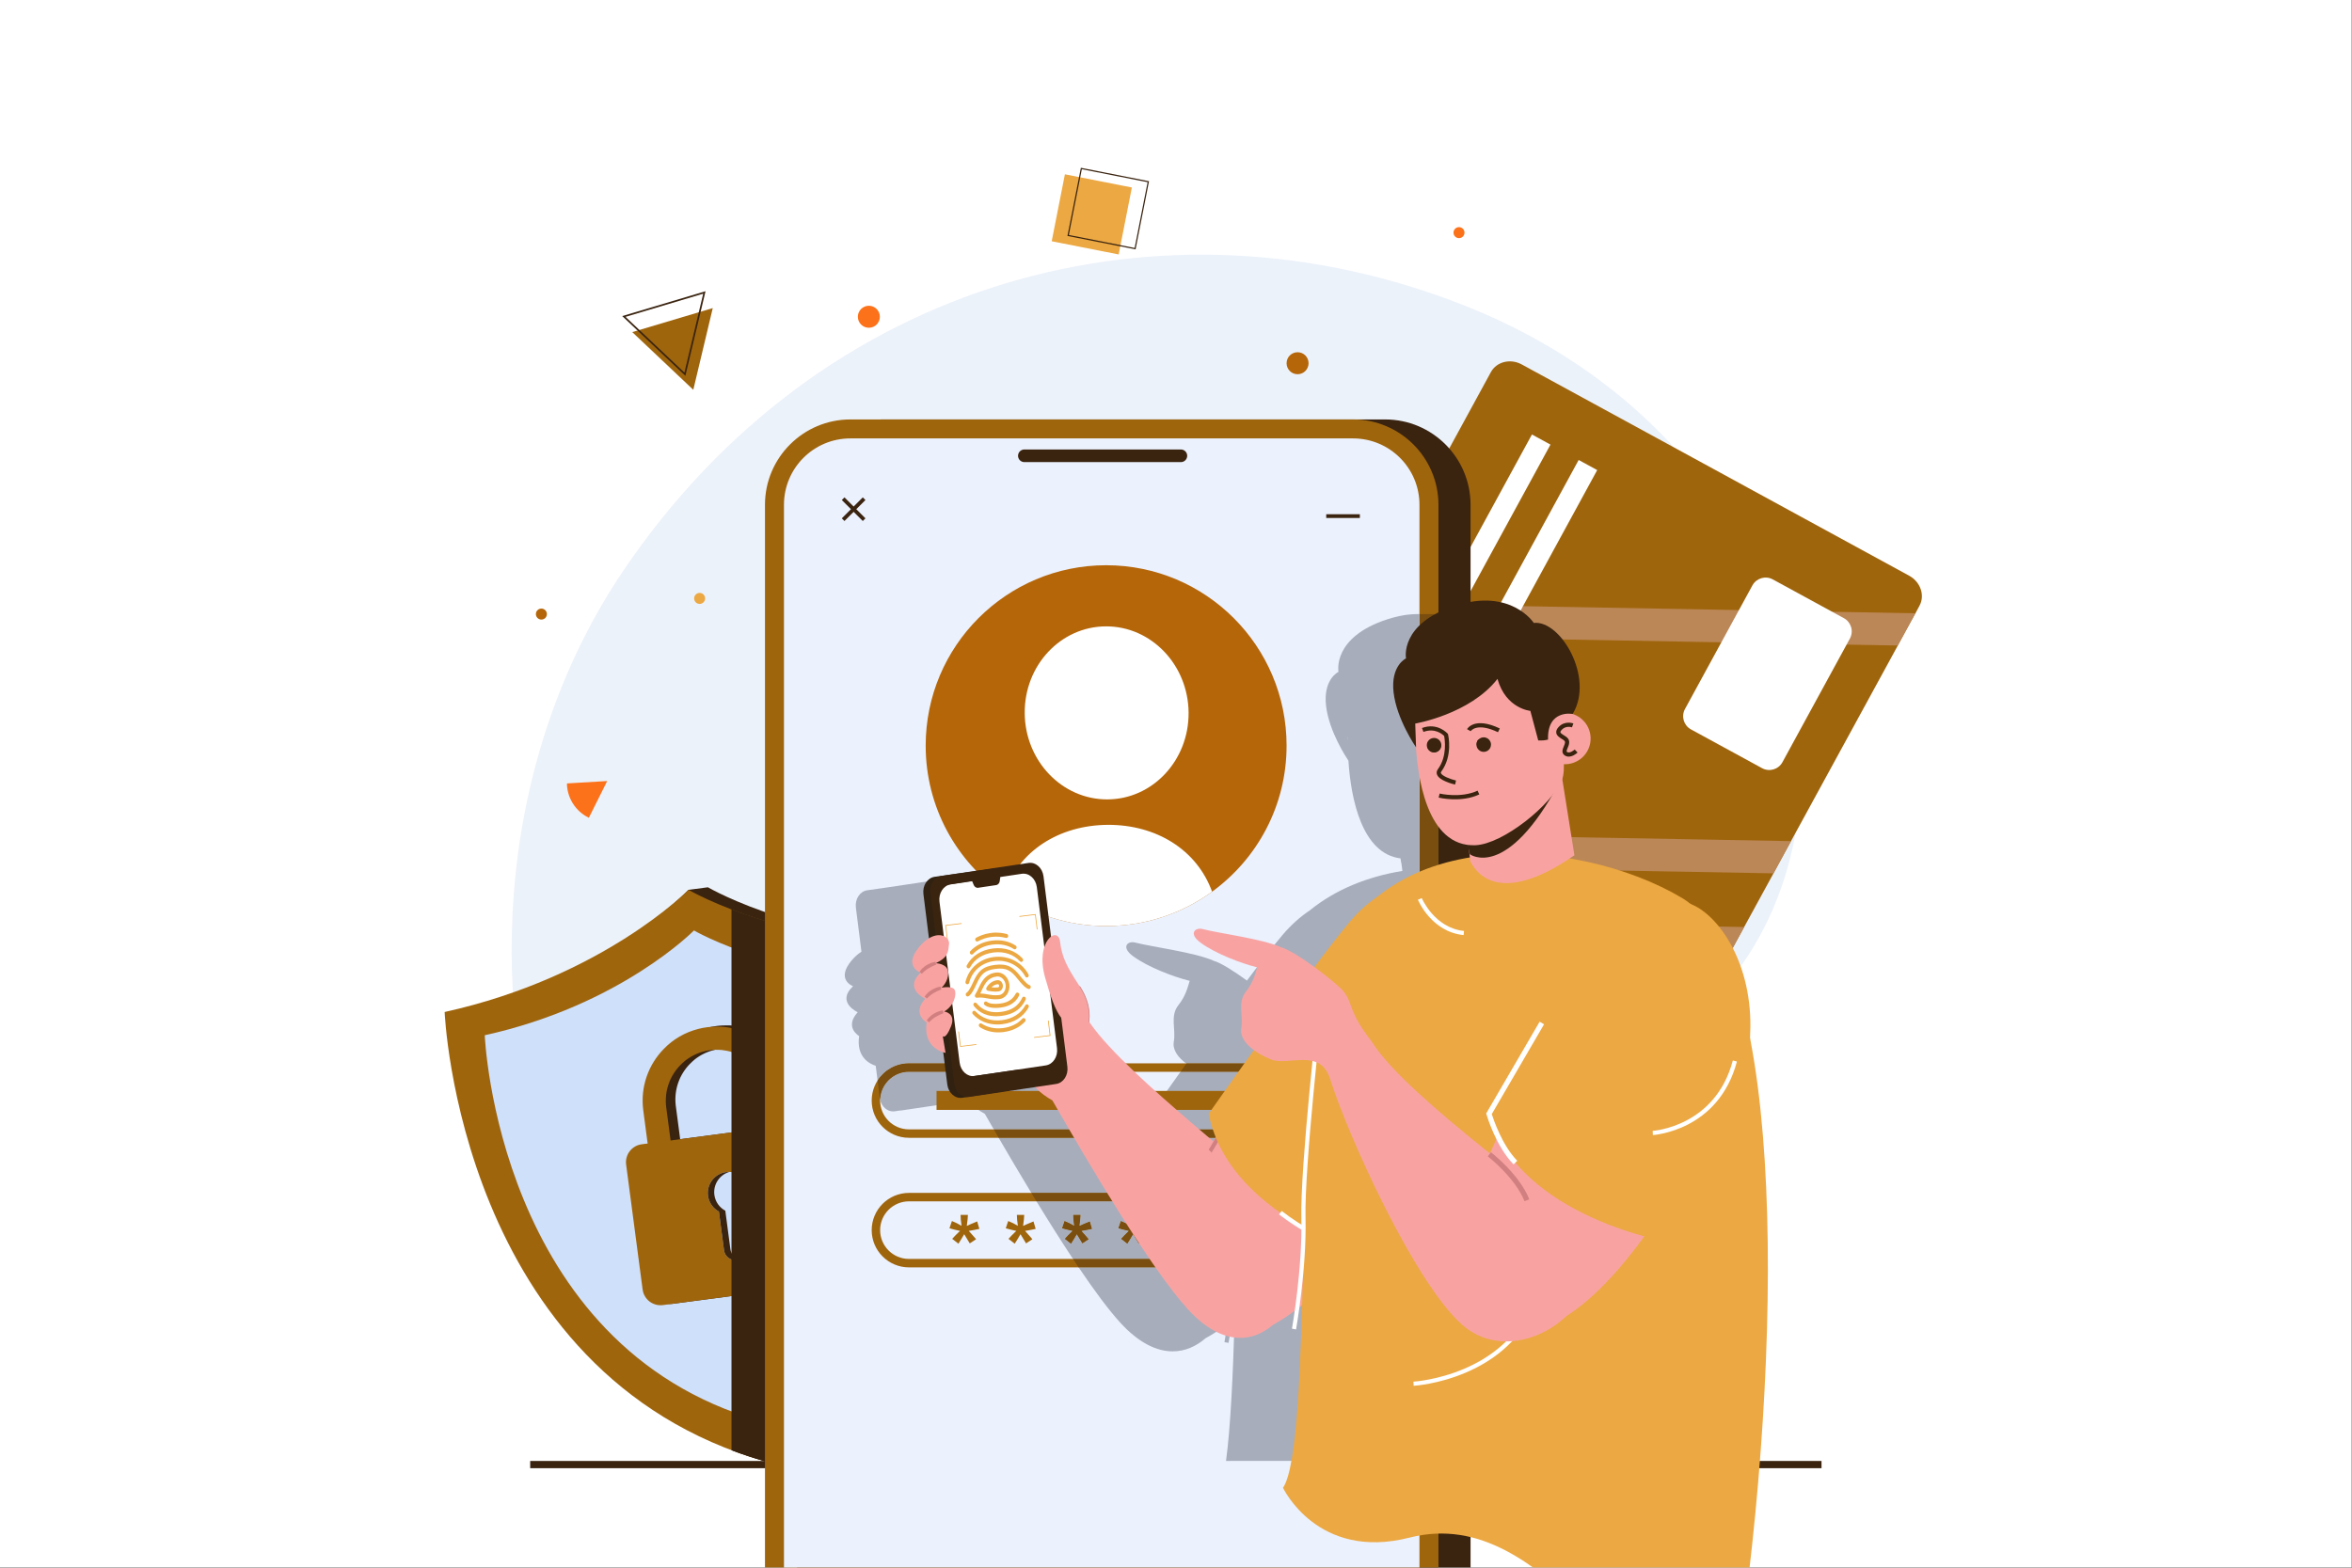 <svg width="5334" height="3556" viewBox="0 0 5334 3556" fill="none" xmlns="http://www.w3.org/2000/svg">
<rect x="0" y="0" width="5334" height="3556" fill="#333333" stroke="none"/>
<g clip-path="url(#clip0_530_546)">
<path d="M5333.34 3555.56H0V-0.01H5333.34V3555.56Z" fill="white"/>
<path d="M3464.97 2526.68C3230.33 2591.72 2787.08 3044.96 3061.91 3257.56C3200.37 3364.68 3477.49 3129.56 3629.77 2894.45C3779.71 2662.93 3808.63 2431.42 3464.97 2526.68" fill="#ECF2FA"/>
<path d="M3528.41 2457.92C2533.71 2660.66 2832.13 3178.2 2168.48 3300.09C1273.04 3464.56 853.137 2121.78 1414.52 1293.06C1863.12 630.833 2637 421.64 3322.68 693.577C4291.19 1077.74 4313.52 2297.91 3528.41 2457.92Z" fill="#ECF2FA"/>
<path d="M2212.48 2136.66C1845.11 2153.24 1605.42 2012.61 1605.42 2012.61L1561.42 2018.41C1561.42 2018.41 1366.74 2220.29 1052.36 2289.7L1736.05 3315.01L1780.02 3309.21C2398.14 2938 2212.48 2136.66 2212.48 2136.66" fill="#3A2410"/>
<path d="M2168.51 2142.48C1801.13 2159.04 1561.42 2018.41 1561.42 2018.41C1561.42 2018.41 1367.3 2216.26 1008.38 2295.51C1008.38 2295.51 1041.26 3116.99 1736.04 3315.01C2354.15 2943.8 2168.51 2142.48 2168.51 2142.48Z" fill="#9F650D"/>
<path d="M1723.61 3222.88C1127.55 3053.01 1099.34 2348.26 1099.34 2348.26C1407.26 2280.28 1573.82 2110.55 1573.82 2110.55C1573.82 2110.55 1779.39 2231.19 2094.56 2216.98C2094.56 2216.98 2253.83 2904.44 1723.61 3222.88" fill="#CFE0FA"/>
<path d="M1542.57 2584.05L1532.37 2506.73C1528.57 2471.23 1540.84 2437.81 1564.09 2413.79C1567.79 2409.91 1571.88 2406.27 1575.93 2402.85C1589.04 2392.64 1604.41 2385 1621.63 2381.25C1624.99 2380.36 1628.52 2379.76 1632.07 2379.29C1635.27 2378.87 1638.48 2378.59 1641.63 2378.39C1645.29 2378.28 1648.99 2378.31 1652.71 2378.56C1656.41 2378.65 1660.15 2378.97 1663.92 2379.67C1668.49 2380.16 1673.13 2381.25 1677.56 2382.36C1687.29 2385.05 1696.29 2388.96 1704.61 2393.84C1712.89 2398.44 1720.73 2404.19 1727.53 2410.97C1730.84 2414.29 1733.96 2417.72 1736.79 2421.33C1737.47 2421.97 1738.01 2422.72 1738.55 2423.39C1750.57 2439.07 1758.73 2457.84 1761.48 2478.73L1771.39 2553.87L1542.57 2584.05ZM1866.09 2552.37C1857.96 2546.65 1847.69 2543.8 1837.03 2545.21L1823.76 2546.96L1813.84 2471.83C1812.52 2461.81 1810.08 2452.25 1807.2 2443.25C1804.65 2435.11 1801.56 2427.32 1797.93 2419.99C1796.08 2416.01 1794.03 2412.16 1791.83 2408.39C1783.47 2394.21 1773 2381.43 1761.04 2370.24C1759.87 2369.15 1758.63 2368.12 1757.45 2367.11C1754.63 2364.67 1751.81 2362.39 1748.95 2360.19C1741.39 2354.39 1733.33 2349.25 1725.09 2344.96C1716.52 2340.4 1707.55 2336.72 1698.08 2333.76C1693.61 2332.35 1689.23 2330.93 1684.51 2329.87C1671.95 2326.95 1659 2325.56 1645.76 2325.91C1639.64 2325.89 1633.71 2326.24 1627.52 2326.91L1625.2 2327.21C1621.43 2327.71 1617.6 2328.29 1613.8 2329.09H1613.72C1611.2 2329.57 1608.63 2330.21 1606.13 2330.84C1575.12 2338.61 1548.03 2354.67 1527.07 2376.45C1492.33 2411.88 1473.57 2462.63 1480.59 2515.79L1490.49 2590.92L1477.08 2592.69C1474.25 2593.07 1471.45 2593.73 1468.85 2594.67C1450.87 2600.95 1439.16 2619.09 1441.75 2638.75L1479.13 2922.12C1479.33 2923.64 1479.61 2925.23 1479.96 2926.72C1480.24 2927.72 1480.52 2928.72 1480.87 2929.64C1481 2930.13 1481.21 2930.61 1481.36 2931.12C1481.69 2932.03 1482.12 2933.01 1482.53 2933.92C1483.16 2935.31 1483.85 2936.61 1484.6 2937.84C1484.88 2938.25 1485.09 2938.75 1485.36 2939.15C1485.92 2939.96 1486.53 2940.76 1487.08 2941.51C1487.8 2942.52 1488.59 2943.37 1489.36 2944.31C1489.72 2944.69 1490.13 2945.08 1490.56 2945.55C1490.83 2945.8 1491.16 2946.13 1491.43 2946.47C1491.84 2946.85 1492.25 2947.17 1492.59 2947.49C1493.25 2948.07 1493.84 2948.59 1494.49 2949.09C1495.15 2949.51 1495.73 2950.04 1496.37 2950.45C1496.55 2950.59 1496.71 2950.71 1496.85 2950.76C1497.59 2951.25 1498.32 2951.75 1499.04 2952.17C1500.08 2952.77 1501.19 2953.37 1502.29 2953.89C1502.76 2954.12 1503.31 2954.33 1503.79 2954.57C1505.33 2955.19 1506.96 2955.77 1508.57 2956.23C1513.8 2957.76 1519.47 2958.27 1525.2 2957.51L1885.15 2910.03C1907.64 2907.05 1923.43 2886.37 1920.47 2863.89L1883.08 2580.53C1881.53 2568.71 1875.12 2558.79 1866.09 2552.37" fill="#3A2410"/>
<path d="M1765.85 2679.75L1537.04 2709.93L1510.61 2509.61C1506.81 2474.09 1519.08 2440.68 1542.33 2416.65C1546.03 2412.77 1550.12 2409.13 1554.17 2405.72C1569.89 2393.47 1588.84 2384.99 1610.31 2382.16C1614.16 2381.65 1617.88 2381.31 1621.63 2381.25C1624.72 2381.15 1627.83 2381.17 1630.96 2381.43C1634.65 2381.53 1638.39 2381.85 1642.16 2382.52C1642.69 2382.6 1643.23 2382.68 1643.75 2382.76C1647.8 2383.27 1651.92 2384.27 1655.81 2385.24C1665.53 2387.93 1674.53 2391.84 1682.85 2396.72C1691.13 2401.31 1698.97 2407.05 1705.77 2413.84C1708.33 2416.45 1710.81 2419.08 1713.11 2421.88C1714.4 2423.32 1715.63 2424.79 1716.77 2426.25C1728.81 2441.93 1736.97 2460.71 1739.72 2481.6L1765.85 2679.75ZM1788.17 2455.65C1787.37 2452.37 1786.44 2449.24 1785.44 2446.13C1782.63 2437.05 1779.15 2428.59 1774.97 2420.51C1773.53 2417.37 1771.8 2414.28 1770.08 2411.25C1763.89 2400.79 1756.55 2390.99 1748.23 2382.12C1745.37 2379.03 1742.4 2376.03 1739.29 2373.12C1735.44 2369.64 1731.29 2366.2 1727.19 2363.05C1719.63 2357.25 1711.57 2352.12 1703.33 2347.83C1694.76 2343.27 1685.8 2339.59 1676.33 2336.63C1671.87 2335.23 1667.47 2333.81 1662.75 2332.73C1651.11 2330.07 1639.12 2328.61 1626.88 2328.76C1625.92 2328.75 1624.96 2328.72 1624 2328.77C1620.61 2328.77 1617.16 2328.87 1613.8 2329.09H1613.72C1610.28 2329.33 1606.93 2329.63 1603.44 2330.08C1597.07 2330.92 1590.64 2332.07 1584.37 2333.71C1553.37 2341.48 1526.27 2357.52 1505.31 2379.33C1470.57 2414.76 1451.81 2465.49 1458.83 2518.65L1491.84 2768.95L1825.11 2724.99L1792.09 2474.69C1791.23 2468.17 1789.87 2461.77 1788.17 2455.65Z" fill="#9F650D"/>
<path d="M1861.33 2583.41L1898.7 2866.76C1901.66 2889.27 1885.86 2909.89 1863.36 2912.87L1503.46 2960.33C1497.7 2961.09 1492.08 2960.63 1486.81 2959.13C1485.18 2958.67 1483.58 2958.09 1482.02 2957.43C1481.52 2957.23 1481.02 2957 1480.53 2956.75C1479.44 2956.25 1478.34 2955.67 1477.26 2955.04C1476.53 2954.6 1475.8 2954.15 1475.08 2953.67C1474.94 2953.56 1474.8 2953.45 1474.64 2953.33C1474 2952.89 1473.36 2952.43 1472.73 2951.95C1472.09 2951.45 1471.46 2950.93 1470.86 2950.39C1470.46 2950.05 1470.08 2949.68 1469.69 2949.31C1469.38 2949.01 1469.08 2948.72 1468.8 2948.39C1468.36 2947.99 1467.96 2947.57 1467.61 2947.15C1466.8 2946.25 1466.05 2945.37 1465.33 2944.41C1464.74 2943.64 1464.17 2942.83 1463.62 2942C1463.36 2941.6 1463.1 2941.16 1462.84 2940.73C1462.06 2939.45 1461.37 2938.15 1460.74 2936.79V2936.76C1460.33 2935.85 1459.94 2934.93 1459.58 2933.99C1459.42 2933.51 1459.24 2933.03 1459.08 2932.55C1458.76 2931.57 1458.48 2930.59 1458.24 2929.59C1457.86 2928.07 1457.57 2926.55 1457.36 2924.97L1419.98 2641.64C1417.02 2619.17 1432.85 2598.52 1455.34 2595.56L1815.25 2548.08C1825.92 2546.68 1836.18 2549.49 1844.32 2555.27C1853.33 2561.63 1859.77 2571.61 1861.33 2583.41" fill="#9F650D"/>
<path d="M1700.38 2699.84C1696.93 2673.67 1672.92 2655.25 1646.74 2658.71C1620.58 2662.15 1602.16 2686.17 1605.61 2712.33C1607.7 2728.17 1617.36 2741.15 1630.44 2748.17L1641.98 2835.75C1643.88 2850.11 1657.06 2860.21 1671.41 2858.32H1671.42C1685.78 2856.43 1695.89 2843.25 1694 2828.89L1682.72 2743.44C1695.4 2733.35 1702.65 2717.08 1700.38 2699.84" fill="#CFE0FA"/>
<path d="M1678.55 2856.37C1676.31 2857.33 1673.96 2858.01 1671.43 2858.35C1657.07 2860.24 1643.86 2850.11 1641.95 2835.75L1630.42 2748.2C1617.38 2741.13 1607.7 2728.17 1605.62 2712.36C1602.16 2686.17 1620.6 2662.12 1646.72 2658.68C1649.18 2658.36 1651.6 2658.27 1654.04 2658.31C1631.8 2664.79 1616.99 2686.73 1620.11 2710.45C1622.2 2726.27 1631.88 2739.23 1644.92 2746.28L1656.46 2833.83C1658.03 2845.65 1667.32 2854.68 1678.55 2856.37Z" fill="#3A2410"/>
<path d="M1736.05 3315.04C1709.49 3307.47 1683.94 3298.99 1659.35 3289.67V2063.04C1762.32 2102.64 1940.89 2152.75 2168.49 2142.47C2168.49 2142.47 2354.16 2943.79 1736.05 3315.04" fill="#3A2410"/>
<path d="M1736.05 3315.04C1709.49 3307.47 1683.94 3298.99 1659.35 3289.67V2063.04C1762.32 2102.64 1940.89 2152.75 2168.49 2142.47C2168.49 2142.47 2354.16 2943.79 1736.05 3315.04" fill="#3A2410"/>
<path d="M2612.94 2252.51L2641.85 2199.5L2654.35 2176.59L2706.98 2080.24L2773.38 1958.39L2813.21 1885.32L3381.18 843.974C3394.1 820.43 3425.25 812.662 3450.99 826.617L3470.3 837.09L3470.33 837.197L3495.56 850.884L3899.5 1071.14L3962.07 1105.33L4329.86 1305.97C4355.49 1319.96 4365.96 1350.54 4353.08 1374.08L4343.95 1391.15L4343.84 1391.16L4303.98 1464.11L4304.01 1464.22L4061.74 1907.96L4022.02 1981.02L3955.51 2102.76L3831.12 2330.99L3698.67 2573.83L3584.8 2782.49C3571.95 2806.15 3540.66 2813.93 3515.03 2799.95L2642.47 2324.03L2636.03 2320.63C2630.34 2317.47 2625.34 2313.52 2621.3 2308.99C2607.05 2293.28 2602.94 2270.84 2612.94 2252.51" fill="#9F650D"/>
<path d="M3516.26 1008.49L3286.13 1430.41L3244.11 1407.48L3474.22 985.564L3516.26 1008.49" fill="white"/>
<path d="M3622.23 1066.29L3392.12 1488.22L3350.07 1465.29L3580.19 1043.38L3622.23 1066.29" fill="white"/>
<path d="M3831.14 2330.99L3666.34 2327.93L3335 2321.92V2091.56L3635.96 2096.96L3732.88 2098.69L3955.51 2102.76L3831.14 2330.99" fill="#BC8756"/>
<path d="M4022.03 1981.01L4061.75 1907.96L4061.85 1907.95L4022.03 1981.01Z" fill="#F2F6FC"/>
<path d="M4022.02 1981.01L3794.67 1976.88L3794.57 1976.9L3619.76 1973.78L3335.02 1968.61V1894.8L3422.56 1896.36L3610.04 1899.76L3806.95 1903.3L3807.07 1903.28L4061.74 1907.96L4022.02 1981.01" fill="#BC8756"/>
<path d="M4304.03 1464.21L4304 1464.11L4343.84 1391.16L4343.95 1391.15L4304.13 1464.2L4304.03 1464.21Z" fill="white"/>
<path d="M4304.03 1464.21L4187.76 1462.15L3903.81 1456.95L3550.97 1450.57L3414.07 1448.11H3413.99L3453.83 1375.04L3453.91 1375.05L3541.24 1376.56L3943.65 1383.88L4155.08 1387.69L4343.84 1391.16L4304 1464.11L4304.03 1464.21ZM3360.03 1447.05L3335 1446.6V1372.81L3399.84 1373.99H3399.87L3360.03 1447.05Z" fill="#BC8756"/>
<path d="M3414 1448.11L3360.04 1447.05L3399.87 1373.98L3453.84 1375.04L3414 1448.11Z" fill="white"/>
<path d="M4195.29 1448.44L4042.33 1728.86C4033.33 1745.38 4012.64 1751.46 3996.11 1742.44L3834.88 1654.52C3818.37 1645.5 3812.28 1624.8 3821.28 1608.28L3974.21 1327.87C3983.24 1311.35 4003.95 1305.26 4020.46 1314.27L4181.69 1402.22C4198.23 1411.22 4204.31 1431.92 4195.29 1448.44" fill="white"/>
<path d="M4130.94 3330.32H1202.39V3313.91H4130.94V3330.32Z" fill="#3A2410"/>
<path d="M3335.02 1144.99V3690.52C3335.02 3797.25 3248.19 3884.11 3141.37 3884.11H2632.21V3883.73H1989.74C1947.82 3881.24 1909.42 3865.39 1878.89 3840.35C1835.43 3804.82 1807.67 3750.87 1807.67 3690.52V1144.99C1807.67 1038.27 1894.59 951.418 2001.33 951.418H3141.37C3248.19 951.418 3335.02 1038.27 3335.02 1144.99Z" fill="#3A2410"/>
<path d="M3262.17 1145.01V3690.52C3262.17 3797.25 3175.34 3884.11 3068.52 3884.11H2559.37V3883.73H1916.89C1874.97 3881.24 1836.59 3865.39 1806.04 3840.35C1762.59 3804.81 1734.84 3750.87 1734.84 3690.52V1145.01C1734.84 1038.26 1821.75 951.425 1928.48 951.425H3068.52C3175.34 951.425 3262.17 1038.26 3262.17 1145.01Z" fill="#9F650D"/>
<path d="M3219.14 1145V3690.55C3219.14 3773.67 3151.74 3841.08 3068.53 3841.08H1928.45C1845.33 3841.08 1777.92 3773.67 1777.92 3690.55V1145C1777.92 1061.87 1845.33 994.467 1928.45 994.467H3068.53C3151.74 994.467 3219.14 1061.87 3219.14 1145Z" fill="#EBF1FD"/>
<path d="M2678.04 1019.54H2323.12C2315.19 1019.54 2308.78 1025.97 2308.78 1033.88C2308.78 1041.81 2315.19 1048.22 2323.12 1048.22H2678.04C2685.98 1048.22 2692.39 1041.81 2692.39 1033.88C2692.39 1025.97 2685.98 1019.54 2678.04 1019.54" fill="#3A2410"/>
<path d="M1915.14 1181.79L1909.12 1175.77L1956.69 1128.21L1962.7 1134.24L1915.14 1181.79Z" fill="#3A2410"/>
<path d="M1956.69 1181.79L1909.12 1134.24L1915.14 1128.21L1962.7 1175.77L1956.69 1181.79Z" fill="#3A2410"/>
<path d="M3083.98 1174.95H3007.7V1166.44H3083.98V1174.95Z" fill="#3A2410"/>
<path d="M2061.34 2725.02C2025.3 2725.02 1996 2754.31 1996 2790.32C1996 2826.35 2025.3 2855.64 2061.34 2855.64H2952.94C2988.96 2855.64 3018.27 2826.35 3018.27 2790.32C3018.27 2754.31 2988.96 2725.02 2952.94 2725.02H2061.34ZM2952.94 2874.79H2061.34C2014.75 2874.79 1976.87 2836.91 1976.87 2790.32C1976.87 2743.75 2014.75 2705.86 2061.34 2705.86H2952.94C2999.5 2705.86 3037.41 2743.75 3037.41 2790.32C3037.41 2836.91 2999.5 2874.79 2952.94 2874.79Z" fill="#9F650D"/>
<path d="M2061.34 2431.11C2025.3 2431.11 1996 2460.42 1996 2496.43C1996 2532.46 2025.3 2561.75 2061.34 2561.75H2952.94C2988.96 2561.75 3018.27 2532.46 3018.27 2496.43C3018.27 2460.42 2988.96 2431.11 2952.94 2431.11H2061.34ZM2952.94 2580.88H2061.34C2014.75 2580.88 1976.87 2543 1976.87 2496.43C1976.87 2449.86 2014.75 2411.96 2061.34 2411.96H2952.94C2999.5 2411.96 3037.41 2449.86 3037.41 2496.43C3037.41 2543 2999.5 2580.88 2952.94 2580.88Z" fill="#9F650D"/>
<path d="M2173.57 2821.05L2159.45 2810.1C2163.94 2805.05 2168.62 2800.24 2173.48 2795.63C2175.41 2793.74 2176.62 2792.57 2177.13 2792.06C2175.56 2791.83 2171.1 2790.79 2163.75 2788.99C2158.46 2787.67 2154.96 2786.7 2153.28 2786.08L2158.8 2769.64C2166.96 2772.93 2174.25 2776.57 2180.67 2780.57C2179.17 2770.41 2178.44 2762.12 2178.44 2755.7H2195.07C2195.07 2760.25 2194.23 2768.6 2192.55 2780.76C2193.79 2780.26 2196.48 2779.04 2200.59 2777.1C2206.19 2774.56 2211.37 2772.37 2216.1 2770.57L2221.06 2787.49C2214.14 2789.04 2206.12 2790.57 2197.03 2792.06L2208.26 2804.69C2210.48 2807.24 2212.27 2809.33 2213.58 2810.96L2199.27 2820.39L2186.65 2799.54C2182.86 2806.28 2178.49 2813.44 2173.57 2821.05" fill="#9F650D"/>
<path d="M2301.25 2821.05L2287.14 2810.11C2291.63 2805.05 2296.31 2800.24 2301.16 2795.63C2303.1 2793.75 2304.31 2792.57 2304.81 2792.07C2303.25 2791.83 2298.8 2790.79 2291.44 2788.99C2286.15 2787.67 2282.65 2786.71 2280.98 2786.08L2286.5 2769.64C2294.65 2772.93 2301.94 2776.57 2308.35 2780.57C2306.87 2770.42 2306.12 2762.12 2306.12 2755.71H2322.76C2322.76 2760.25 2321.91 2768.6 2320.24 2780.76C2321.48 2780.27 2324.16 2779.04 2328.27 2777.11C2333.87 2774.56 2339.05 2772.38 2343.79 2770.57L2348.74 2787.5C2341.83 2789.04 2333.82 2790.57 2324.72 2792.07L2335.93 2804.69C2338.18 2807.24 2339.95 2809.33 2341.27 2810.96L2326.96 2820.39L2314.35 2799.55C2310.54 2806.28 2306.18 2813.44 2301.25 2821.05" fill="#9F650D"/>
<path d="M2428.95 2821.05L2414.84 2810.11C2419.32 2805.05 2424 2800.24 2428.86 2795.62C2430.79 2793.74 2432.01 2792.57 2432.49 2792.07C2430.96 2791.83 2426.49 2790.78 2419.14 2788.98C2413.85 2787.66 2410.36 2786.71 2408.67 2786.08L2414.19 2769.64C2422.36 2772.93 2429.65 2776.57 2436.06 2780.57C2434.56 2770.41 2433.82 2762.12 2433.82 2755.7H2450.47C2450.47 2760.25 2449.62 2768.6 2447.93 2780.76C2449.18 2780.26 2451.87 2779.04 2455.98 2777.1C2461.57 2774.56 2466.75 2772.37 2471.49 2770.57L2476.45 2787.49C2469.53 2789.04 2461.51 2790.57 2452.43 2792.07L2463.64 2804.69C2465.87 2807.24 2467.67 2809.33 2468.97 2810.96L2454.66 2820.38L2442.05 2799.54C2438.25 2806.28 2433.88 2813.44 2428.95 2821.05" fill="#9F650D"/>
<path d="M2556.63 2821.05L2542.51 2810.11C2547.02 2805.05 2551.7 2800.24 2556.54 2795.63C2558.47 2793.75 2559.68 2792.57 2560.2 2792.07C2558.63 2791.83 2554.17 2790.79 2546.82 2788.99C2541.54 2787.67 2538.04 2786.71 2536.36 2786.08L2541.87 2769.64C2550.04 2772.93 2557.34 2776.57 2563.74 2780.57C2562.26 2770.41 2561.51 2762.12 2561.51 2755.71H2578.14C2578.14 2760.25 2577.31 2768.6 2575.63 2780.76C2576.86 2780.27 2579.54 2779.04 2583.65 2777.11C2589.26 2774.56 2594.43 2772.37 2599.18 2770.57L2604.13 2787.49C2597.21 2789.04 2589.19 2790.57 2580.1 2792.07L2591.32 2804.7C2593.57 2807.24 2595.34 2809.33 2596.65 2810.96L2582.34 2820.39L2569.73 2799.55C2565.93 2806.28 2561.55 2813.44 2556.63 2821.05" fill="#9F650D"/>
<path d="M2684.34 2821.05L2670.24 2810.1C2674.72 2805.05 2679.39 2800.24 2684.25 2795.62C2686.18 2793.74 2687.39 2792.57 2687.91 2792.06C2686.35 2791.82 2681.89 2790.78 2674.53 2788.98C2669.24 2787.66 2665.73 2786.7 2664.06 2786.08L2669.57 2769.64C2677.73 2772.93 2685.03 2776.57 2691.44 2780.57C2689.94 2770.41 2689.2 2762.12 2689.2 2755.7H2705.84C2705.84 2760.25 2705 2768.6 2703.33 2780.76C2704.57 2780.26 2707.25 2779.04 2711.37 2777.1C2716.97 2774.56 2722.15 2772.37 2726.87 2770.57L2731.84 2787.49C2724.91 2789.04 2716.92 2790.57 2707.8 2792.06L2719.03 2804.69C2721.26 2807.24 2723.05 2809.33 2724.34 2810.96L2710.05 2820.38L2697.43 2799.54C2693.64 2806.28 2689.27 2813.44 2684.34 2821.05" fill="#9F650D"/>
<path d="M2812.03 2821.05L2797.93 2810.11C2802.4 2805.05 2807.08 2800.24 2811.92 2795.63C2813.87 2793.75 2815.08 2792.57 2815.59 2792.07C2814.01 2791.83 2809.57 2790.79 2802.21 2788.99C2796.93 2787.67 2793.43 2786.71 2791.75 2786.08L2797.26 2769.64C2805.43 2772.93 2812.71 2776.57 2819.13 2780.57C2817.64 2770.41 2816.89 2762.12 2816.89 2755.71H2833.54C2833.54 2760.25 2832.7 2768.6 2830.99 2780.76C2832.26 2780.27 2834.94 2779.04 2839.05 2777.11C2844.66 2774.56 2849.82 2772.37 2854.55 2770.57L2859.52 2787.49C2852.61 2789.04 2844.59 2790.57 2835.48 2792.07L2846.71 2804.69C2848.94 2807.24 2850.73 2809.33 2852.05 2810.96L2837.73 2820.39L2825.1 2799.55C2821.31 2806.28 2816.94 2813.44 2812.03 2821.05" fill="#9F650D"/>
<path d="M3219.14 1392.98H3262.17V3313.71H3219.14" fill="#794E0E"/>
<path d="M2780.47 3313.84C2790.94 3235.71 2796.17 3119.13 2799.98 2990.89C2797.93 2992.51 2795.9 2994.17 2793.84 2995.75C2789.69 3026.05 2786.28 3045.56 2786.18 3046.08L2776.9 3044.43C2776.94 3043.99 2779.7 3028.48 2783.18 3003.84C2766.05 3016.53 2749.58 3027.11 2734.18 3035.39C2712.85 3053.92 2687.53 3065.28 2659.49 3065.28C2623.56 3065.28 2583.18 3046.65 2540.99 3000.6C2514.11 2971.27 2481.23 2926.68 2446.21 2874.79H2952.94C2999.51 2874.79 3037.41 2836.91 3037.41 2790.32C3037.41 2743.75 2999.51 2705.85 2952.94 2705.85H2338.92C2312.81 2662.81 2287.61 2620.1 2264.82 2580.88H2553.18C2568.44 2593.96 2583.67 2606.89 2598.66 2619.59C2600.42 2616.46 2602.23 2613.31 2603.99 2610.21C2600.12 2600.72 2596.7 2590.95 2593.78 2580.88H2952.94C2999.51 2580.88 3037.41 2543 3037.41 2496.43C3037.41 2449.86 2999.51 2411.96 2952.94 2411.96H2689.62C2670.76 2397.8 2658.85 2380.64 2662.03 2362.83C2667.17 2334.32 2652.79 2304.74 2672.54 2279.84C2688.91 2259.15 2692.92 2241.4 2698.1 2224.88C2661.09 2215.65 2604.46 2194.19 2570 2169.22C2544.9 2150.98 2554.01 2137.22 2568.32 2137.22C2570.26 2137.22 2572.27 2137.47 2574.35 2138C2613.45 2148.08 2706.13 2159.64 2750.79 2178.59C2751.16 2178.78 2751.54 2178.96 2751.87 2179.2C2767.87 2183.39 2798.74 2203 2827.91 2224.22C2859.65 2181.83 2888.1 2144.99 2908.27 2121.15C2928.12 2097.79 2949.01 2079.32 2970.32 2065.1C3029.81 2016.71 3102.72 1988.3 3180.38 1975.54L3178.66 1961.18C3177.55 1956.23 3176.7 1951.51 3176.13 1947.08C3089.33 1936.48 3063.74 1813.71 3058.03 1725.39C3054.26 1719.88 3014.13 1659.68 3007.35 1601.35C3000.26 1540.1 3035.51 1524.02 3035.51 1524.02C3035.51 1524.02 3020.19 1445.3 3147.06 1404.54C3172.85 1396.25 3195.52 1392.93 3215.29 1392.93C3216.58 1392.93 3217.86 1392.95 3219.14 1392.97V3313.71L2780.47 3313.84M3056.8 1671.82C3056.51 1671.87 3056.35 1671.87 3056.35 1671.87L3056.65 1679.62C3056.7 1677 3056.74 1674.39 3056.8 1671.82ZM2952.94 2855.64H2433.42C2406.2 2814.63 2378.02 2769.88 2350.59 2725.01H2952.94C2988.96 2725.01 3018.27 2754.31 3018.27 2790.32C3018.27 2826.35 2988.96 2855.64 2952.94 2855.64M2797.26 2769.64L2791.75 2786.08C2793.43 2786.71 2796.92 2787.67 2802.21 2788.99C2809.56 2790.79 2814.01 2791.83 2815.59 2792.07C2815.07 2792.57 2813.87 2793.75 2811.93 2795.63C2807.07 2800.24 2802.39 2805.05 2797.91 2810.11L2812.03 2821.05C2816.95 2813.44 2821.31 2806.28 2825.1 2799.55L2837.72 2820.39L2852.04 2810.96C2850.74 2809.34 2848.94 2807.24 2846.71 2804.69L2835.49 2792.07C2844.58 2790.57 2852.6 2789.04 2859.51 2787.49L2854.55 2770.58C2849.83 2772.37 2844.66 2774.56 2839.03 2777.11C2834.94 2779.04 2832.25 2780.27 2830.99 2780.76C2832.69 2768.6 2833.54 2760.25 2833.54 2755.71H2816.89C2816.89 2762.12 2817.64 2770.42 2819.12 2780.57C2812.72 2776.58 2805.41 2772.94 2797.26 2769.64M2669.56 2769.64L2664.05 2786.08C2665.73 2786.71 2669.22 2787.67 2674.52 2788.99C2681.88 2790.79 2686.33 2791.83 2687.89 2792.07C2687.39 2792.57 2686.17 2793.75 2684.23 2795.63C2679.39 2800.24 2674.71 2805.05 2670.23 2810.11L2684.33 2821.05C2689.25 2813.44 2693.63 2806.28 2697.42 2799.55L2710.04 2820.39L2724.32 2810.96C2723.04 2809.34 2721.24 2807.24 2719.03 2804.69L2707.79 2792.07C2716.9 2790.57 2724.9 2789.04 2731.83 2787.49L2726.87 2770.58C2722.13 2772.37 2716.96 2774.56 2711.35 2777.11C2707.24 2779.04 2704.55 2780.27 2703.31 2780.76C2704.99 2768.6 2705.82 2760.25 2705.82 2755.71H2689.19C2689.19 2762.12 2689.94 2770.42 2691.44 2780.57C2685 2776.58 2677.72 2772.94 2669.56 2769.64M2541.88 2769.64L2536.35 2786.08C2538.03 2786.71 2541.52 2787.67 2546.82 2788.99C2554.16 2790.79 2558.65 2791.83 2560.21 2792.07C2559.69 2792.57 2558.47 2793.75 2556.55 2795.63C2551.69 2800.24 2547.01 2805.05 2542.51 2810.11L2556.63 2821.05C2561.55 2813.44 2565.93 2806.28 2569.73 2799.55L2582.35 2820.39L2596.64 2810.96C2595.34 2809.34 2593.56 2807.24 2591.31 2804.69L2580.09 2792.07C2589.2 2790.57 2597.22 2789.04 2604.13 2787.49L2599.17 2770.58C2594.43 2772.37 2589.26 2774.56 2583.65 2777.11C2579.54 2779.04 2576.86 2780.27 2575.63 2780.76C2577.31 2768.6 2578.14 2760.25 2578.14 2755.71H2561.51C2561.51 2762.12 2562.24 2770.42 2563.74 2780.57C2557.32 2776.58 2550.04 2772.94 2541.88 2769.64M2414.18 2769.64L2408.67 2786.08C2410.35 2786.71 2413.84 2787.67 2419.14 2788.99C2426.48 2790.79 2430.95 2791.83 2432.49 2792.07C2431.99 2792.57 2430.79 2793.75 2428.85 2795.63C2424 2800.24 2419.31 2805.05 2414.83 2810.11L2428.95 2821.05C2433.87 2813.44 2438.23 2806.28 2442.05 2799.55L2454.65 2820.39L2468.96 2810.96C2467.64 2809.34 2465.86 2807.24 2463.63 2804.69L2452.41 2792.07C2461.5 2790.57 2469.52 2789.04 2476.43 2787.49L2471.47 2770.58C2466.75 2772.37 2461.58 2774.56 2455.97 2777.11C2451.84 2779.04 2449.18 2780.27 2447.91 2780.76C2449.61 2768.6 2450.46 2760.25 2450.46 2755.71H2433.81C2433.81 2762.12 2434.56 2770.42 2436.04 2780.57C2429.64 2776.58 2422.34 2772.94 2414.18 2769.64M2952.94 2561.75H2588.92C2588.59 2560.19 2588.27 2558.63 2587.93 2557.07C2587.93 2557.07 2626.09 2502.67 2677.24 2431.11H2952.94C2988.96 2431.11 3018.27 2460.42 3018.27 2496.43C3018.27 2532.46 2988.96 2561.75 2952.94 2561.75ZM2530.9 2561.75H2253.74C2246.71 2549.59 2239.95 2537.84 2233.55 2526.62C2221.27 2519.72 2206.14 2509.58 2194.37 2496.44L2045.06 2518.72C2044.39 2518.85 2043.68 2518.91 2043.01 2518.95C2042.48 2519 2041.92 2519.03 2041.39 2519.03C2041.02 2519.03 2040.66 2519.01 2040.31 2519L2029.27 2520.76C2027.98 2520.95 2026.72 2521.04 2025.47 2521.04C2011.89 2521.04 1999.74 2510.28 1996.03 2495C1996.78 2459.64 2025.79 2431.11 2061.34 2431.11H2388.31C2429.09 2472.2 2479.53 2517.36 2530.9 2561.75M1990.24 2450.87L1986.05 2417.51C1973.12 2413.51 1941.22 2398.57 1948.43 2350.03C1948.43 2350.03 1913.96 2330.43 1945.22 2296.03C1945.22 2296.03 1895.6 2273.75 1934.57 2237.02L1934.43 2236.92C1932.05 2235.98 1895.88 2221.12 1931.18 2178.87C1938.9 2169.59 1946.52 2163.18 1953.65 2158.88L1941.04 2058.67C1938.67 2039.44 1950.04 2021.9 1966.45 2019.47L2003.61 2014.23L2179.34 1988.02C2180.62 1987.83 2181.91 1987.74 2183.15 1987.74C2198.1 1987.74 2211.22 2000.64 2213.41 2018.38L2230.59 2155.12C2233.63 2152.98 2236.67 2151.87 2239.46 2151.87C2245.09 2151.87 2249.67 2156.42 2250.81 2165.88C2253.01 2183.78 2256.66 2197.86 2263.51 2213.18C2270.37 2228.5 2280.46 2245.02 2295.35 2267.8L2296.06 2267.38C2322.56 2307.78 2318.34 2340.89 2316.89 2348.18C2329.55 2367.14 2347.76 2388.72 2369.72 2411.96H2061.34C2031.52 2411.96 2005.27 2427.48 1990.24 2450.87" fill="#A7ADBB"/>
<path d="M2952.94 2874.79H2446.21C2441.96 2868.51 2437.7 2862.12 2433.41 2855.64H2952.94C2988.96 2855.64 3018.27 2826.35 3018.27 2790.32C3018.27 2754.31 2988.96 2725.02 2952.94 2725.02H2350.58C2346.67 2718.63 2342.79 2712.24 2338.91 2705.86H2952.94C2999.5 2705.86 3037.41 2743.75 3037.41 2790.32C3037.41 2836.91 2999.5 2874.79 2952.94 2874.79" fill="#794E0E"/>
<path d="M2952.94 2580.88H2593.78C2591.97 2574.62 2590.35 2568.24 2588.93 2561.75H2952.94C2988.96 2561.75 3018.27 2532.46 3018.27 2496.43C3018.27 2460.42 2988.96 2431.11 2952.94 2431.11H2677.24C2681.56 2425.06 2686 2418.88 2690.49 2412.6C2690.19 2412.39 2689.91 2412.18 2689.61 2411.96H2952.94C2999.5 2411.96 3037.41 2449.86 3037.41 2496.43C3037.41 2543 2999.5 2580.88 2952.94 2580.88M2553.17 2580.88H2264.8C2261.04 2574.4 2257.35 2568.03 2253.74 2561.75H2530.9C2538.32 2568.15 2545.74 2574.54 2553.17 2580.88ZM1996.02 2495C1995.67 2493.54 1995.39 2492.01 1995.2 2490.46L1990.23 2450.87C2005.28 2427.48 2031.52 2411.96 2061.34 2411.96H2369.73C2375.66 2418.23 2381.87 2424.62 2388.29 2431.11H2061.34C2025.78 2431.11 1996.79 2459.64 1996.02 2495" fill="#794E0E"/>
<path d="M2428.95 2821.05L2414.84 2810.11C2419.32 2805.05 2424 2800.24 2428.86 2795.62C2430.79 2793.74 2432.01 2792.57 2432.49 2792.07C2430.96 2791.83 2426.49 2790.78 2419.14 2788.98C2413.85 2787.66 2410.36 2786.71 2408.67 2786.08L2414.19 2769.64C2422.36 2772.93 2429.65 2776.57 2436.06 2780.57C2434.56 2770.41 2433.82 2762.12 2433.82 2755.7H2450.47C2450.47 2760.25 2449.62 2768.6 2447.93 2780.76C2449.18 2780.26 2451.87 2779.04 2455.98 2777.1C2461.57 2774.56 2466.75 2772.37 2471.49 2770.57L2476.45 2787.49C2469.53 2789.04 2461.51 2790.57 2452.43 2792.07L2463.64 2804.69C2465.87 2807.24 2467.67 2809.33 2468.97 2810.96L2454.66 2820.38L2442.05 2799.54C2438.25 2806.28 2433.88 2813.44 2428.95 2821.05" fill="#794E0E"/>
<path d="M2556.63 2821.05L2542.51 2810.11C2547.02 2805.05 2551.7 2800.24 2556.54 2795.63C2558.47 2793.75 2559.68 2792.57 2560.2 2792.07C2558.63 2791.83 2554.17 2790.79 2546.82 2788.99C2541.54 2787.67 2538.04 2786.71 2536.36 2786.08L2541.87 2769.64C2550.04 2772.93 2557.34 2776.57 2563.74 2780.57C2562.26 2770.41 2561.51 2762.12 2561.51 2755.71H2578.14C2578.14 2760.25 2577.31 2768.6 2575.63 2780.76C2576.86 2780.27 2579.54 2779.04 2583.65 2777.11C2589.26 2774.56 2594.43 2772.37 2599.18 2770.57L2604.13 2787.49C2597.21 2789.04 2589.19 2790.57 2580.1 2792.07L2591.32 2804.7C2593.57 2807.24 2595.34 2809.33 2596.65 2810.96L2582.34 2820.39L2569.73 2799.55C2565.93 2806.28 2561.55 2813.44 2556.63 2821.05" fill="#794E0E"/>
<path d="M2684.34 2821.05L2670.24 2810.1C2674.72 2805.05 2679.39 2800.24 2684.25 2795.62C2686.18 2793.74 2687.39 2792.57 2687.91 2792.06C2686.35 2791.82 2681.89 2790.78 2674.53 2788.98C2669.24 2787.66 2665.73 2786.7 2664.06 2786.08L2669.57 2769.64C2677.73 2772.93 2685.03 2776.57 2691.44 2780.57C2689.94 2770.41 2689.2 2762.12 2689.2 2755.7H2705.84C2705.84 2760.25 2705 2768.6 2703.33 2780.76C2704.57 2780.26 2707.25 2779.04 2711.37 2777.1C2716.97 2774.56 2722.15 2772.37 2726.87 2770.57L2731.84 2787.49C2724.91 2789.04 2716.92 2790.57 2707.8 2792.06L2719.03 2804.69C2721.26 2807.24 2723.05 2809.33 2724.34 2810.96L2710.05 2820.38L2697.43 2799.54C2693.64 2806.28 2689.27 2813.44 2684.34 2821.05" fill="#794E0E"/>
<path d="M2812.03 2821.05L2797.93 2810.11C2802.4 2805.05 2807.08 2800.24 2811.92 2795.63C2813.87 2793.75 2815.08 2792.57 2815.59 2792.07C2814.01 2791.83 2809.57 2790.79 2802.21 2788.99C2796.93 2787.67 2793.43 2786.71 2791.75 2786.08L2797.26 2769.64C2805.43 2772.93 2812.71 2776.57 2819.13 2780.57C2817.64 2770.41 2816.89 2762.12 2816.89 2755.71H2833.54C2833.54 2760.25 2832.7 2768.6 2830.99 2780.76C2832.26 2780.27 2834.94 2779.04 2839.05 2777.11C2844.66 2774.56 2849.82 2772.37 2854.55 2770.57L2859.52 2787.49C2852.61 2789.04 2844.59 2790.57 2835.48 2792.07L2846.71 2804.69C2848.94 2807.24 2850.73 2809.33 2852.05 2810.96L2837.73 2820.39L2825.1 2799.55C2821.31 2806.28 2816.94 2813.44 2812.03 2821.05" fill="#794E0E"/>
<path d="M2885.99 2517.6H2123.95V2474.54H2885.99V2517.6Z" fill="#9F650D"/>
<path d="M2917.77 1691.34C2917.77 1827.56 2851.25 1948.25 2748.84 2022.62C2681.37 2071.68 2598.33 2100.56 2508.55 2100.56C2422.52 2100.56 2342.68 2074.06 2276.81 2028.66C2169.6 1954.9 2099.32 1831.33 2099.32 1691.34C2099.32 1465.37 2282.52 1282.12 2508.55 1282.12C2734.57 1282.12 2917.77 1465.37 2917.77 1691.34Z" fill="#B56609"/>
<path d="M2695.55 1616.33C2696.48 1724.72 2614.03 1812.91 2511.39 1813.29C2408.76 1813.7 2324.82 1726.14 2323.9 1617.75C2322.97 1509.35 2405.42 1421.16 2508.05 1420.78C2610.67 1420.38 2694.64 1507.93 2695.55 1616.33Z" fill="white"/>
<path d="M2748.83 2022.62C2681.36 2071.68 2598.34 2100.56 2508.54 2100.56C2422.51 2100.56 2342.68 2074.06 2276.81 2028.66C2308.83 1930.3 2402.38 1871.45 2512.84 1871.01C2621.69 1870.59 2714.24 1927.07 2748.83 2022.62Z" fill="white"/>
<path d="M2290.22 2189.97C2290.16 2189.84 2290.09 2189.68 2290.09 2189.68C2290.09 2189.68 2291.09 2189.56 2292.87 2189.51C2294.75 2189.19 2296.04 2188.96 2296.04 2188.96C2296.04 2188.96 2296.31 2189.19 2296.74 2189.53C2316.13 2190.16 2413.1 2210.36 2459.45 2299.96C2515.93 2409.09 2819.78 2637.43 2919.07 2734.88C3030.32 2844.07 2879.81 3172.71 2694.1 2970.03C2611.1 2879.41 2470.88 2643.31 2386.65 2496C2362.27 2482.35 2326.62 2455.88 2328.85 2418.89C2320.5 2398.68 2311.21 2374.17 2306.78 2370.84L2290.22 2189.97" fill="#F8A3A2"/>
<path d="M2840.45 2436.44C2840.45 2436.44 2693.19 2683.67 2675.11 2735.44C2635.14 2849.81 2766.07 3059.77 2871.04 3012.84C2976 2965.91 3143.67 2790.41 3225.39 2606.19C3307.12 2421.96 2979.43 2233.45 2840.45 2436.44" fill="#F8A3A2"/>
<path d="M2747.75 2614.62L2849.78 2443.45L2841.39 2438.44L2741.21 2607.69L2747.75 2614.62Z" fill="#D17F80"/>
<path d="M3320.24 2006.28C3381.33 2029.84 3444.36 2079.98 3429.53 2238.55C3414.7 2397.1 3282.31 2671.17 3140.94 2859.5C3140.94 2859.5 2790.7 2774.31 2741.06 2526.47C2741.06 2526.47 2975.91 2191.55 3061.38 2090.59C3146.88 1989.61 3252.83 1980.3 3320.24 2006.28Z" fill="#ECA842"/>
<path d="M3115.27 2606.75C3116.77 2606.8 3267.5 2609.82 3323.18 2453L3313.96 2449.74C3260.73 2599.67 3117 2597.03 3115.55 2596.98L3115.27 2606.75" fill="#3A2410"/>
<path d="M2991.2 2811.51C3068.54 2851.19 3136.75 2867.43 3137.68 2867.66L3140.14 2868.23L3142.04 2866.56C3144.4 2864.45 3380.06 2654.18 3437.84 2401.56L3428.31 2399.38C3373.96 2636.99 3159.91 2837.08 3137.47 2857.52C3119.12 2852.84 3002.1 2821.03 2906.73 2746.82L2900.72 2754.54C2929.99 2777.31 2961.27 2796.16 2991.2 2811.51" fill="white"/>
<path d="M2995.46 2238.03C2938.82 2446.56 2975.56 3279.95 2909.67 3374.73C2909.67 3374.73 2987.69 3540.91 3196.35 3487.84C3521.45 3405.13 3678.13 3905.83 3939.09 3773.23C4045.23 3065.57 4051.05 2177.91 3815.17 2037.2C3575.21 1894.06 3098.28 1859.36 2995.46 2238.03Z" fill="#ECA842"/>
<path d="M2939.29 3015.5L2930 3013.84C2930.24 3012.48 2954.12 2877.48 2951.31 2762.4C2948.49 2646.49 2989.41 2284.85 2989.86 2281.21L2999.22 2282.28C2998.82 2285.9 2957.95 2646.9 2960.75 2762.17C2963.58 2878.23 2939.53 3014.13 2939.29 3015.5" fill="white"/>
<path d="M3312.22 1766.08L3334.57 1954.04C3343.79 1971.65 3393.21 2063.03 3570.5 1939.99L3527.09 1667.03C3527.09 1667.03 3446.26 1712.58 3312.22 1766.08Z" fill="#F8A3A2"/>
<path d="M3333.43 1937.73C3333.43 1937.73 3416.68 1999.8 3537.38 1772.95C3537.38 1772.95 3534.6 1754.16 3534.11 1754.59C3402.03 1845.72 3304.2 1823.92 3333.43 1937.73" fill="#3A2410"/>
<path d="M3345.95 1917.22C3408.28 1914.75 3519.23 1826.08 3542.56 1768.22C3550.86 1747.6 3545.54 1693.75 3536.5 1667.94C3508.01 1587.09 3484.85 1513.66 3420.67 1493.34C3393.59 1484.84 3326.54 1495.17 3302.1 1501.06C3221.58 1520.72 3207.69 1586.42 3209.93 1669.22C3212.41 1762.1 3236.07 1921.63 3345.95 1917.22" fill="#F8A3A2"/>
<path d="M3299.91 1779.67C3293.95 1778.26 3263.89 1770.52 3258.9 1756.87C3257.85 1754 3257.34 1749.55 3260.99 1744.66C3282.75 1715.24 3276.47 1676.55 3275.07 1669.38C3271.26 1665.54 3254.16 1650.47 3228.17 1660.2L3224.87 1651.35C3260.16 1638.14 3282.77 1663.78 3282.99 1664.03L3283.72 1664.9L3284 1666C3284.47 1667.96 3295.19 1714.28 3268.57 1750.27C3267.37 1751.88 3267.47 1752.84 3267.78 1753.63C3270.15 1760.15 3289.66 1767.54 3302.07 1770.47L3299.91 1779.67" fill="#3A2410"/>
<path d="M3490.75 1677.12C3491.79 1709.29 3518.75 1734.52 3550.92 1733.45C3583.08 1732.4 3608.32 1705.45 3607.26 1673.28C3606.22 1641.11 3579.28 1615.88 3547.09 1616.93C3514.9 1618 3489.69 1644.93 3490.75 1677.12" fill="#F8A3A2"/>
<path d="M3557 1716.24C3553.93 1716.15 3550.85 1715.24 3548.04 1713.16C3540.38 1707.5 3543.96 1699 3546.57 1692.78C3549.73 1685.25 3550.3 1682.33 3547.52 1679.9C3546.02 1678.58 3544.03 1677.37 3541.99 1676.11C3536.52 1672.71 3530.29 1668.85 3529.36 1662.19C3528.79 1657.93 3530.51 1653.69 3534.61 1649.2C3548.57 1633.99 3567.45 1640.66 3568.24 1640.96L3565.01 1649.84C3564.46 1649.64 3551.18 1645.09 3541.57 1655.59C3539.57 1657.77 3538.56 1659.66 3538.72 1660.89C3539.04 1663.17 3543.43 1665.89 3546.97 1668.08C3549.34 1669.55 3551.77 1671.06 3553.77 1672.81C3562.11 1680.12 3558.01 1689.94 3555.26 1696.44C3552.65 1702.69 3552.3 1704.57 3553.64 1705.56C3559.96 1710.2 3571.13 1700.23 3571.22 1700.12L3577.7 1707.01C3573.2 1711.22 3565.03 1716.51 3557 1716.24" fill="#3A2410"/>
<path d="M3293.9 1813.03C3276.35 1812.46 3263.67 1809.46 3262.64 1809.2L3264.86 1800.03C3265.34 1800.14 3312.94 1811.31 3350.86 1793.44L3354.89 1801.99C3334.29 1811.7 3311.61 1813.6 3293.9 1813.03Z" fill="#3A2410"/>
<path d="M3379.65 1684.11C3379.8 1684.89 3379.94 1685.67 3379.96 1686.5C3380.25 1695.05 3373.55 1702.19 3364.99 1702.47C3356.44 1702.77 3349.31 1696.06 3349.02 1687.51C3348.9 1683.89 3350.1 1680.54 3352.11 1677.84C3360.94 1681.19 3370.24 1683.26 3379.65 1684.11" fill="#3A2410"/>
<path d="M3267.53 1687.81C3267.67 1688.58 3267.83 1689.37 3267.87 1690.18C3268.13 1698.74 3261.43 1705.89 3252.89 1706.17C3244.35 1706.45 3237.17 1699.76 3236.91 1691.21C3236.79 1687.57 3237.97 1684.24 3240 1681.51C3248.84 1684.89 3258.12 1686.95 3267.53 1687.81" fill="#3A2410"/>
<path d="M3397.24 1660.89C3348.43 1637.69 3335.41 1658.4 3335.26 1658.59L3327.04 1653.97C3327.71 1652.77 3343.88 1625.08 3401.29 1652.36L3397.24 1660.89Z" fill="#3A2410"/>
<path d="M3319.24 2121.11C3246.5 2113.62 3216.91 2043.78 3215.66 2040.8L3224.4 2037.2C3224.71 2037.87 3253.16 2104.8 3320.18 2111.71L3319.24 2121.11" fill="white"/>
<path d="M3205.95 3143.44L3205.46 3134.01C3207.58 3133.89 3418.41 3121.16 3480.27 2939.87L3489.22 2942.91C3425.26 3130.36 3208.12 3143.33 3205.95 3143.44" fill="white"/>
<path d="M3470.62 1612.46L3488.51 1679.61C3502.73 1679.06 3496.69 1680.43 3510.76 1677.7C3508.5 1608.42 3566.71 1619.4 3566.71 1619.4C3616.27 1536.92 3538.98 1405.96 3478.43 1413.02C3478.43 1413.02 3427.07 1333.13 3300.17 1373.91C3173.29 1414.7 3188.64 1493.44 3188.64 1493.44C3188.64 1493.44 3153.37 1509.5 3160.45 1570.74C3167.52 1631.97 3211.43 1695.22 3211.43 1695.22L3209.48 1641.26C3209.48 1641.26 3333.23 1620.46 3396.08 1539.97C3415.07 1607.66 3470.62 1612.46 3470.62 1612.46" fill="#3A2410"/>
<path d="M3348.68 1692.28C3350.5 1701.21 3359.22 1706.98 3368.14 1705.16C3377.09 1703.34 3382.86 1694.62 3381.03 1685.69C3379.23 1676.76 3370.49 1671 3361.56 1672.81C3352.64 1674.62 3346.85 1683.34 3348.68 1692.28Z" fill="#3A2410"/>
<path d="M3236.11 1693.68C3237.92 1702.61 3246.62 1708.39 3255.57 1706.57C3264.5 1704.75 3270.28 1696.03 3268.45 1687.11C3266.65 1678.16 3257.92 1672.4 3248.99 1674.21C3240.04 1676.03 3234.29 1684.75 3236.11 1693.68Z" fill="#3A2410"/>
<path d="M3377.71 2618.32C3417.45 2530.98 3466.57 2430.56 3466.57 2430.56C3585.9 2221.25 3920.91 2378.89 3855.96 2565.28C3791.01 2751.66 3641.47 2936.44 3542.79 2990.69C3532.19 2996.52 3521.05 2999.32 3509.65 2999.81C3475.87 3008.16 3433.59 3000.44 3382.9 2967.81L3377.71 2618.32" fill="#F8A3A2"/>
<path d="M3828.26 2048.64C3889.83 2066.72 3971.35 2173.81 3969.63 2329.77C3967.9 2485.73 3916.73 2624.13 3793.91 2819.32C3793.91 2819.32 3445.19 2764.33 3376.8 2526.41C3376.8 2526.41 3526.08 2261.46 3601.41 2156.04C3676.74 2050.62 3760.39 2028.69 3828.26 2048.64Z" fill="#ECA842"/>
<path d="M3748.48 2574.69C3749.98 2574.61 3897.35 2565.43 3939.08 2407.89L3929.83 2405.44C3889.9 2556.07 3749.43 2565.04 3748.02 2565.12L3748.48 2574.69" fill="white"/>
<path d="M2815.13 2332.26C2820.26 2303.71 2805.89 2274.15 2825.64 2249.24C2842 2228.58 2846.03 2210.82 2851.2 2194.28C2814.18 2185.04 2757.56 2163.6 2723.12 2138.62C2694.58 2117.91 2710.17 2102.96 2727.41 2107.4C2766.55 2117.48 2859.22 2129.04 2903.88 2148C2904.26 2148.16 2904.62 2148.38 2904.96 2148.63C2937.91 2157.2 3034.08 2231.3 3048.21 2250.3C3069.31 2278.64 3057.36 2294.32 3112.09 2364.31C3192.2 2493.07 3552.52 2739.74 3583.62 2787.96C3683.43 2942.83 3448.82 3122.64 3315.65 3004.68C3209.55 2910.74 3059.03 2581.78 3016.28 2446.71L3016.19 2446.77C2994.06 2376.46 2921.59 2418.69 2882.66 2403.22C2843.72 2387.74 2809.98 2360.78 2815.13 2332.26" fill="#F8A3A2"/>
<path d="M3457.37 2724.76C3436.33 2671.45 3374.73 2623.42 3374.14 2622.94L3381.26 2613.7C3383.9 2615.73 3446.01 2664.14 3468.25 2720.48L3457.37 2724.76" fill="#D17F80"/>
<path d="M3432.56 2641.2C3392.65 2600.48 3372.04 2530.99 3371.19 2528.05L3370.48 2525.64L3491.66 2317.51L3501.76 2323.37L3383.13 2527.15C3387.08 2539.61 3407.06 2598.47 3440.92 2633.03L3432.56 2641.2" fill="white"/>
<path d="M2174.85 2463.69L2408.36 2428.87L2351.3 1973.59L2117.79 2008.42L2174.85 2463.69Z" fill="white"/>
<path d="M2149.62 2132.9L2147.96 2133.12L2143.73 2098.42L2180.83 2093.9L2181.03 2095.57L2145.61 2099.89L2149.62 2132.9" fill="#ECA842"/>
<path d="M2214.47 2370.05L2177.39 2374.58L2173.16 2339.89L2174.82 2339.67L2178.85 2372.7L2214.26 2368.38L2214.47 2370.05" fill="#ECA842"/>
<path d="M2353 2108.16L2351.33 2108.35L2347.31 2075.33L2311.89 2079.65L2311.69 2077.96L2348.77 2073.44L2353 2108.16" fill="#ECA842"/>
<path d="M2382.41 2349.62L2345.31 2354.12L2345.11 2352.46L2380.54 2348.14L2376.52 2315.11L2378.2 2314.91L2382.41 2349.62" fill="#ECA842"/>
<path d="M2192.36 2232.3C2192.83 2232.49 2193.33 2232.58 2193.82 2232.58C2194.45 2232.58 2195.08 2232.43 2195.65 2232.14C2196.72 2231.58 2197.52 2230.54 2197.84 2229.3C2204.68 2202.33 2226.63 2183.39 2255.26 2179.86C2284.28 2176.33 2311.74 2190.06 2325.17 2214.9C2326.03 2216.48 2327.69 2217.39 2329.39 2217.18C2330.05 2217.09 2330.7 2216.83 2331.21 2216.46C2333.06 2215.15 2333.62 2212.48 2332.49 2210.39C2324.66 2195.91 2312.76 2184.61 2298.1 2177.7C2284.55 2171.31 2269.35 2168.93 2254 2170.82C2222.06 2174.74 2197.4 2196.18 2189.65 2226.73C2189.06 2229.05 2190.25 2231.49 2192.36 2232.3" fill="#ECA842"/>
<path d="M2196.38 2196.49C2196.53 2196.49 2196.7 2196.47 2196.86 2196.45C2198.2 2196.29 2199.34 2195.49 2199.96 2194.29C2210.29 2175.46 2229.15 2163.46 2253.08 2160.53H2253.5L2253.75 2160.45C2277.53 2157.68 2298.57 2164.81 2313.07 2180.52C2314.01 2181.54 2315.29 2182.05 2316.61 2181.87C2317.68 2181.74 2318.65 2181.18 2319.33 2180.31C2320.73 2178.54 2320.61 2175.84 2319.05 2174.16C2302.55 2156.26 2278.78 2148.22 2252.39 2151.42L2251.79 2151.43L2251.66 2151.5C2225.19 2154.83 2204.25 2168.34 2192.63 2189.55C2191.52 2191.56 2192.08 2194.22 2193.86 2195.61C2194.61 2196.18 2195.48 2196.49 2196.38 2196.49" fill="#ECA842"/>
<path d="M2203.75 2165.25C2203.91 2165.25 2204.06 2165.24 2204.23 2165.21H2204.25C2205.18 2165.11 2206.06 2164.64 2206.72 2163.93C2217.57 2152.21 2232.85 2144.84 2250.89 2142.64H2251.3L2251.53 2142.55C2269.4 2140.48 2285.85 2143.97 2299.14 2152.68C2299.94 2153.21 2300.92 2153.47 2301.85 2153.32C2303.27 2153.15 2304.5 2152.24 2305.13 2150.85C2306.08 2148.76 2305.36 2146.13 2303.46 2144.91C2288.4 2135.04 2269.88 2131.1 2250.16 2133.53H2249.56L2249.42 2133.61C2229.63 2136.1 2212.76 2144.35 2200.64 2157.43C2199.11 2159.09 2199.03 2161.8 2200.47 2163.6C2201.29 2164.65 2202.49 2165.25 2203.75 2165.25" fill="#ECA842"/>
<path d="M2328.16 2278.2C2326.99 2278.44 2325.99 2279.21 2325.39 2280.3C2315.05 2299.17 2296.15 2311.16 2272.12 2314.09C2248.14 2317 2226.89 2309.9 2212.29 2294.08C2211.43 2293.16 2210.24 2292.73 2209.07 2292.7C2207.89 2292.76 2206.78 2293.33 2206.03 2294.28C2204.63 2296.05 2204.74 2298.77 2206.3 2300.45C2220.42 2315.74 2239.84 2323.85 2261.86 2323.85C2265.59 2323.85 2269.4 2323.62 2273.28 2323.14C2299.94 2319.9 2321.05 2306.38 2332.72 2285.05C2333.83 2283.05 2333.29 2280.38 2331.5 2278.98C2330.54 2278.25 2329.32 2277.97 2328.16 2278.2" fill="#ECA842"/>
<path d="M2321.75 2309.36C2320.61 2309.22 2319.45 2309.8 2318.64 2310.68C2307.76 2322.42 2292.45 2329.78 2274.68 2331.97H2274.09L2273.95 2332.04C2256.05 2334.14 2239.54 2330.65 2226.21 2321.93C2225.21 2321.28 2224 2321.08 2222.87 2321.4C2221.72 2321.74 2220.76 2322.6 2220.23 2323.74C2219.28 2325.84 2219.99 2328.45 2221.89 2329.7C2234.06 2337.68 2248.49 2341.77 2263.97 2341.77C2267.6 2341.77 2271.25 2341.54 2274.95 2341.1L2275.01 2341.12L2275.89 2341.08L2276.02 2340.98C2295.77 2338.48 2312.61 2330.24 2324.73 2317.17C2326.24 2315.5 2326.31 2312.8 2324.89 2311C2324.1 2310.01 2322.96 2309.41 2321.75 2309.36Z" fill="#ECA842"/>
<path d="M2208.62 2281.83C2214.87 2289.12 2228.61 2305.15 2259.14 2305.15C2262.82 2305.15 2266.74 2304.91 2270.93 2304.4C2309.85 2299.67 2321.11 2277.15 2325.92 2267.52C2326.97 2265.44 2326.35 2262.84 2324.47 2261.5C2323.48 2260.82 2322.27 2260.56 2321.14 2260.86C2319.99 2261.15 2318.99 2261.95 2318.41 2263.07C2314.23 2271.47 2304.42 2291.12 2269.82 2295.34C2235.29 2299.54 2220.93 2282.83 2214.81 2275.7C2214 2274.74 2212.86 2274.19 2211.66 2274.19C2210.48 2274.07 2209.35 2274.72 2208.55 2275.63C2207.11 2277.36 2207.12 2280.07 2208.62 2281.83" fill="#ECA842"/>
<path d="M2238.25 2272.53C2237.3 2271.77 2236.1 2271.45 2234.93 2271.65C2233.76 2271.88 2232.74 2272.61 2232.11 2273.69C2230.96 2275.67 2231.45 2278.35 2233.2 2279.77C2239.47 2284.89 2249.09 2286.25 2257.57 2286.25C2261.69 2286.25 2265.56 2285.93 2268.64 2285.56C2281.86 2283.92 2300.64 2279.31 2311.17 2258.21C2312.19 2256.15 2311.55 2253.51 2309.72 2252.2C2308.74 2251.51 2307.52 2251.25 2306.37 2251.55C2305.19 2251.84 2304.22 2252.65 2303.63 2253.77C2294.95 2271.21 2278.8 2275.11 2267.43 2276.51C2254.18 2278.11 2243.28 2276.63 2238.25 2272.53" fill="#ECA842"/>
<path d="M2334.39 2234.38C2328.76 2232.78 2317.84 2219.1 2314.26 2214.61C2306.32 2204.66 2299.21 2197.11 2290.16 2192.61C2281.21 2188.15 2270.87 2186.91 2256.67 2188.65C2242.45 2190.39 2232.73 2194.05 2225.11 2200.54C2217.45 2207.09 2212.35 2216.11 2207.07 2227.66C2204.7 2232.89 2197.44 2248.78 2192.35 2251.68C2190.37 2252.81 2189.6 2255.42 2190.57 2257.62C2191.3 2259.26 2192.84 2260.29 2194.5 2260.29C2194.66 2260.29 2194.82 2260.27 2194.99 2260.24C2195.49 2260.18 2196.01 2260.02 2196.45 2259.75C2203.01 2256.02 2209.1 2244.13 2214.71 2231.82C2225.03 2209.27 2233.07 2200.74 2257.79 2197.73C2282.47 2194.71 2292.38 2201.06 2307.84 2220.47C2316.28 2231.06 2325.1 2241.14 2332.37 2243.21C2332.9 2243.35 2333.43 2243.39 2333.93 2243.33C2335.77 2243.1 2337.22 2241.65 2337.55 2239.73C2337.96 2237.35 2336.57 2235 2334.39 2234.38" fill="#ECA842"/>
<path d="M2216 2135.64C2216.15 2135.64 2216.29 2135.64 2216.46 2135.62C2216.91 2135.58 2217.34 2135.44 2217.79 2135.22C2226.86 2130.63 2234.89 2126.97 2248.83 2125.17C2262.8 2123.56 2271.51 2125.18 2281.44 2127.49C2281.91 2127.57 2282.35 2127.6 2282.8 2127.54C2284.67 2127.3 2286.16 2125.76 2286.44 2123.75C2286.76 2121.34 2285.29 2119.07 2283.06 2118.55C2275.34 2116.75 2264.72 2114.33 2248.73 2116.01L2248.45 2116L2247.97 2116.08L2248.36 2118.41L2247.48 2116.14L2246.45 2116.3C2230.71 2118.51 2221.08 2123.39 2214.03 2126.95C2212 2127.99 2211.1 2130.56 2212.01 2132.83C2212.7 2134.53 2214.3 2135.64 2216 2135.64" fill="#ECA842"/>
<path d="M2227.61 2244.06C2234.32 2229.56 2241.41 2217.34 2260.52 2215.02C2270.17 2213.84 2279.26 2222.32 2280.68 2233.93C2281.45 2240.17 2279.87 2246.34 2276.34 2250.86C2273.59 2254.4 2269.81 2256.62 2265.72 2257.12C2255.45 2258.37 2247.58 2256.94 2239.94 2255.57C2234.32 2254.56 2228.95 2253.58 2223.08 2253.53C2224.71 2250.37 2226.17 2247.22 2227.59 2244.14L2225.46 2243.06L2227.61 2244.06ZM2259.4 2205.96C2236.17 2208.78 2227.19 2224.26 2219.94 2240C2217.47 2245.34 2214.91 2250.88 2211.58 2256.02C2210.66 2257.46 2210.6 2259.32 2211.4 2260.85C2212.24 2262.5 2214.01 2263.45 2215.78 2263.2C2223.95 2261.9 2231.08 2263.2 2238.63 2264.56H2238.67C2244.59 2265.64 2250.67 2266.73 2257.92 2266.73C2260.69 2266.73 2263.65 2266.57 2266.81 2266.18C2273.05 2265.44 2278.77 2262.1 2282.89 2256.81C2287.93 2250.38 2290.19 2241.66 2289.11 2232.89C2287.06 2216.29 2273.7 2204.17 2259.4 2205.96Z" fill="#ECA842"/>
<path d="M2248.66 2239.49C2251.6 2236.48 2256.19 2233.18 2262.66 2232.4C2264.16 2232.25 2265.65 2233.75 2265.89 2235.73C2266.14 2237.72 2265.06 2239.56 2263.56 2239.75C2257.88 2240.44 2253.14 2240.13 2248.66 2239.49V2239.49ZM2240.12 2247.27L2240.37 2247.3C2246.1 2248.34 2251.27 2249.28 2257.29 2249.28C2259.61 2249.28 2262.03 2249.13 2264.67 2248.81C2267.41 2248.49 2269.88 2247.02 2271.68 2244.75C2273.8 2242.03 2274.76 2238.37 2274.31 2234.71C2273.44 2227.67 2267.69 2222.54 2261.53 2223.33C2245.32 2225.31 2237.88 2238.96 2237.1 2240.51C2236.45 2241.75 2236.4 2243.26 2236.94 2244.58C2237.53 2245.98 2238.73 2246.97 2240.12 2247.27" fill="#ECA842"/>
<path d="M2119.56 1988.86L2254.69 1969.94L2257.28 1990.43L2188.92 2000.63L2140.2 2008.06C2123.78 2010.54 2112.42 2028.08 2114.82 2047.29L2160.58 2412.41C2162.97 2431.61 2178.24 2445.16 2194.66 2442.72L2311.84 2425.84L2317.23 2468.84L2182.38 2490.14C2165.97 2492.6 2150.7 2479.01 2148.31 2459.84L2094.18 2028.07C2091.76 2008.86 2103.12 1991.3 2119.56 1988.86" fill="#302110"/>
<path d="M2371.76 2416.64L2210.44 2440.71C2194 2443.19 2178.75 2429.63 2176.34 2410.44L2130.59 2045.3C2128.18 2026.1 2139.55 2008.57 2155.95 2006.1L2204.71 1998.82L2207.89 2006.52C2209.52 2011.42 2213.83 2014.4 2218.26 2013.74L2259.19 2007.66C2263.59 2006.99 2267.04 2002.88 2267.41 1997.66L2268.57 1989.32L2317.3 1982.03C2333.74 1979.55 2348.97 1993.14 2351.38 2012.33L2397.15 2377.48C2399.56 2396.64 2388.22 2414.2 2371.76 2416.64ZM2109.94 2026.05L2164.05 2457.83C2166.37 2476.24 2180.49 2489.47 2196.11 2488.37C2196.8 2488.32 2197.48 2488.27 2198.13 2488.15L2395.29 2458.75C2411.72 2456.26 2423.05 2438.78 2420.65 2419.53L2366.53 1987.74C2364.12 1968.57 2348.88 1955.01 2332.44 1957.42L2135.34 1986.85C2134.63 1986.97 2133.95 1987.06 2133.28 1987.25C2117.95 1990.82 2107.63 2007.66 2109.94 2026.05" fill="#3A2410"/>
<path d="M2468.85 2318.79C2468.85 2318.79 2478.34 2282.78 2448.48 2237.23C2418.59 2191.68 2408.28 2171.09 2403.93 2135.31C2399.58 2099.54 2346.49 2133.85 2370.28 2217.78C2394.09 2301.72 2412.59 2344.75 2468.85 2318.79Z" fill="#F8A3A2"/>
<path d="M2469.65 2319.11L2468.07 2318.5C2468.25 2318.04 2476.94 2282.18 2447.77 2237.7L2449.18 2236.76C2479.03 2282.28 2469.83 2318.64 2469.65 2319.11" fill="#D17F80"/>
<path d="M2087.68 2206.39C2087.68 2206.39 2047.79 2191.97 2084.31 2148.25C2120.83 2104.53 2154.31 2122.83 2152.33 2141.17C2150.35 2159.51 2150.45 2171.43 2122.13 2184.91C2122.13 2184.91 2149.4 2185.11 2150.25 2206C2151.09 2226.91 2135.27 2240.41 2135.27 2240.41C2135.27 2240.41 2159.53 2235.59 2164.8 2244.87C2170.07 2254.16 2164.77 2280.59 2141.37 2294.4C2141.37 2294.4 2168.95 2297.81 2156.63 2328.39C2144.32 2358.96 2138.07 2350.23 2138.07 2350.23L2144.4 2388.23C2144.4 2388.23 2092.55 2379.99 2101.51 2319.41C2101.51 2319.41 2067.07 2299.83 2098.32 2265.41C2098.32 2265.41 2048.68 2243.15 2087.68 2206.39" fill="#F8A3A2"/>
<path d="M2133.67 2241.12C2130.45 2242.29 2127.35 2243.65 2124.28 2245.08C2121.23 2246.53 2118.25 2248.12 2115.39 2249.88C2112.48 2251.57 2109.76 2253.57 2107.13 2255.67C2104.48 2257.76 2102.11 2260.16 2099.73 2262.63C2101.57 2259.76 2103.68 2256.97 2106.25 2254.67C2108.77 2252.29 2111.53 2250.19 2114.49 2248.41C2120.4 2244.87 2126.89 2242.23 2133.67 2241.12" fill="white"/>
<path d="M2102.15 2264.95C2104.69 2262.29 2106.85 2260.16 2109.21 2258.29C2112.19 2255.95 2114.68 2254.19 2117.08 2252.77C2119.91 2251.04 2122.79 2249.51 2125.73 2248.09C2128.68 2246.75 2131.69 2245.41 2134.83 2244.27L2133.12 2237.8C2126.28 2238.92 2119.43 2241.53 2112.76 2245.53C2109.69 2247.37 2106.72 2249.61 2103.96 2252.2C2101.51 2254.41 2099.17 2257.25 2096.89 2260.83L2102.15 2264.95Z" fill="#D17F80"/>
<path d="M2138.55 2295.04C2135.32 2296.2 2132.21 2297.57 2129.16 2298.99C2126.11 2300.45 2123.12 2302.03 2120.25 2303.79C2117.35 2305.51 2114.64 2307.49 2112 2309.59C2109.35 2311.68 2106.97 2314.07 2104.6 2316.55C2106.44 2313.67 2108.55 2310.89 2111.12 2308.57C2113.64 2306.23 2116.4 2304.11 2119.36 2302.32C2125.27 2298.79 2131.76 2296.13 2138.55 2295.04" fill="white"/>
<path d="M2107.03 2318.87C2109.56 2316.21 2111.73 2314.07 2114.09 2312.21C2117.05 2309.87 2119.55 2308.09 2121.95 2306.68C2124.77 2304.96 2127.65 2303.43 2130.61 2302.01C2133.55 2300.65 2136.57 2299.32 2139.71 2298.17L2138 2291.72C2131.17 2292.83 2124.32 2295.44 2117.64 2299.44C2114.52 2301.31 2111.56 2303.56 2108.81 2306.13C2106.39 2308.33 2104.05 2311.16 2101.77 2314.73L2107.03 2318.87" fill="#D17F80"/>
<path d="M2122.13 2184.91C2118.92 2186.08 2115.81 2187.44 2112.75 2188.87C2109.69 2190.32 2106.71 2191.91 2103.84 2193.67C2100.93 2195.36 2098.23 2197.36 2095.59 2199.45C2092.93 2201.55 2090.56 2203.93 2088.19 2206.41C2090.03 2203.55 2092.15 2200.76 2094.71 2198.44C2097.23 2196.08 2099.99 2193.97 2102.95 2192.2C2108.85 2188.64 2115.36 2186 2122.13 2184.91" fill="white"/>
<path d="M2090.61 2208.73C2093.15 2206.09 2095.32 2203.95 2097.68 2202.08C2100.63 2199.73 2103.12 2197.99 2105.55 2196.56C2108.37 2194.83 2111.24 2193.29 2114.19 2191.88C2117.13 2190.53 2120.15 2189.19 2123.28 2188.07L2121.59 2181.59C2114.75 2182.71 2107.89 2185.31 2101.23 2189.33C2098.13 2191.17 2095.16 2193.41 2092.41 2195.99C2089.96 2198.2 2087.64 2201.03 2085.36 2204.61L2090.61 2208.73" fill="#D17F80"/>
<path fill-rule="evenodd" clip-rule="evenodd" d="M1572.3 884.194L1433.85 753.275L1616.44 698.822L1572.3 884.194Z" fill="#9F650D"/>
<path d="M1418.57 718.724L1552.18 845.072L1594.78 666.17L1418.57 718.724ZM1554.38 852.425L1411.09 716.948L1600.06 660.593L1554.38 852.425" fill="#3A2410"/>
<path fill-rule="evenodd" clip-rule="evenodd" d="M2536.98 577.159L2385.12 547.225L2415.06 395.381L2566.92 425.296L2536.98 577.159" fill="#ECA842"/>
<path d="M2424.01 533.002L2573.2 562.414L2602.61 413.231L2453.41 383.819L2424.01 533.002ZM2575.34 565.608L2420.82 535.164L2451.26 380.625L2605.8 411.088L2575.34 565.608Z" fill="#3A2410"/>
<path d="M1334.41 1854.44L1335.43 1854.96L1377.04 1771.61L1285.9 1777.04L1285.86 1781.84C1288 1811.77 1305.53 1839.95 1334.41 1854.44Z" fill="#FC721A"/>
<path d="M1240.26 1392.91C1240.26 1399.81 1234.68 1405.38 1227.79 1405.38C1220.9 1405.38 1215.31 1399.81 1215.31 1392.91C1215.31 1386.04 1220.9 1380.44 1227.79 1380.44C1234.68 1380.44 1240.26 1386.04 1240.26 1392.91Z" fill="#B56609"/>
<path d="M1599.15 1357.39C1599.15 1364.28 1593.55 1369.87 1586.68 1369.87C1579.77 1369.87 1574.2 1364.28 1574.2 1357.39C1574.2 1350.5 1579.77 1344.91 1586.68 1344.91C1593.55 1344.91 1599.15 1350.5 1599.15 1357.39Z" fill="#ECA842"/>
<path d="M3321.27 527.707C3321.27 534.594 3315.69 540.177 3308.8 540.177C3301.91 540.177 3296.33 534.594 3296.33 527.707C3296.33 520.82 3301.91 515.216 3308.8 515.216C3315.69 515.216 3321.27 520.82 3321.27 527.707Z" fill="#FC721A"/>
<path d="M1995.39 718.512C1995.39 732.296 1984.23 743.463 1970.44 743.463C1956.66 743.463 1945.49 732.296 1945.49 718.512C1945.49 704.729 1956.66 693.562 1970.44 693.562C1984.23 693.562 1995.39 704.729 1995.39 718.512Z" fill="#FC721A"/>
<path d="M2967.66 823.925C2967.66 837.689 2956.5 848.868 2942.72 848.868C2928.94 848.868 2917.78 837.689 2917.78 823.925C2917.78 810.124 2928.94 798.963 2942.72 798.963C2956.5 798.963 2967.66 810.124 2967.66 823.925Z" fill="#B56609"/>
</g>
<defs>
<clipPath id="clip0_530_546">
<rect width="5333.33" height="3555.56" fill="white"/>
</clipPath>
</defs>
</svg>

